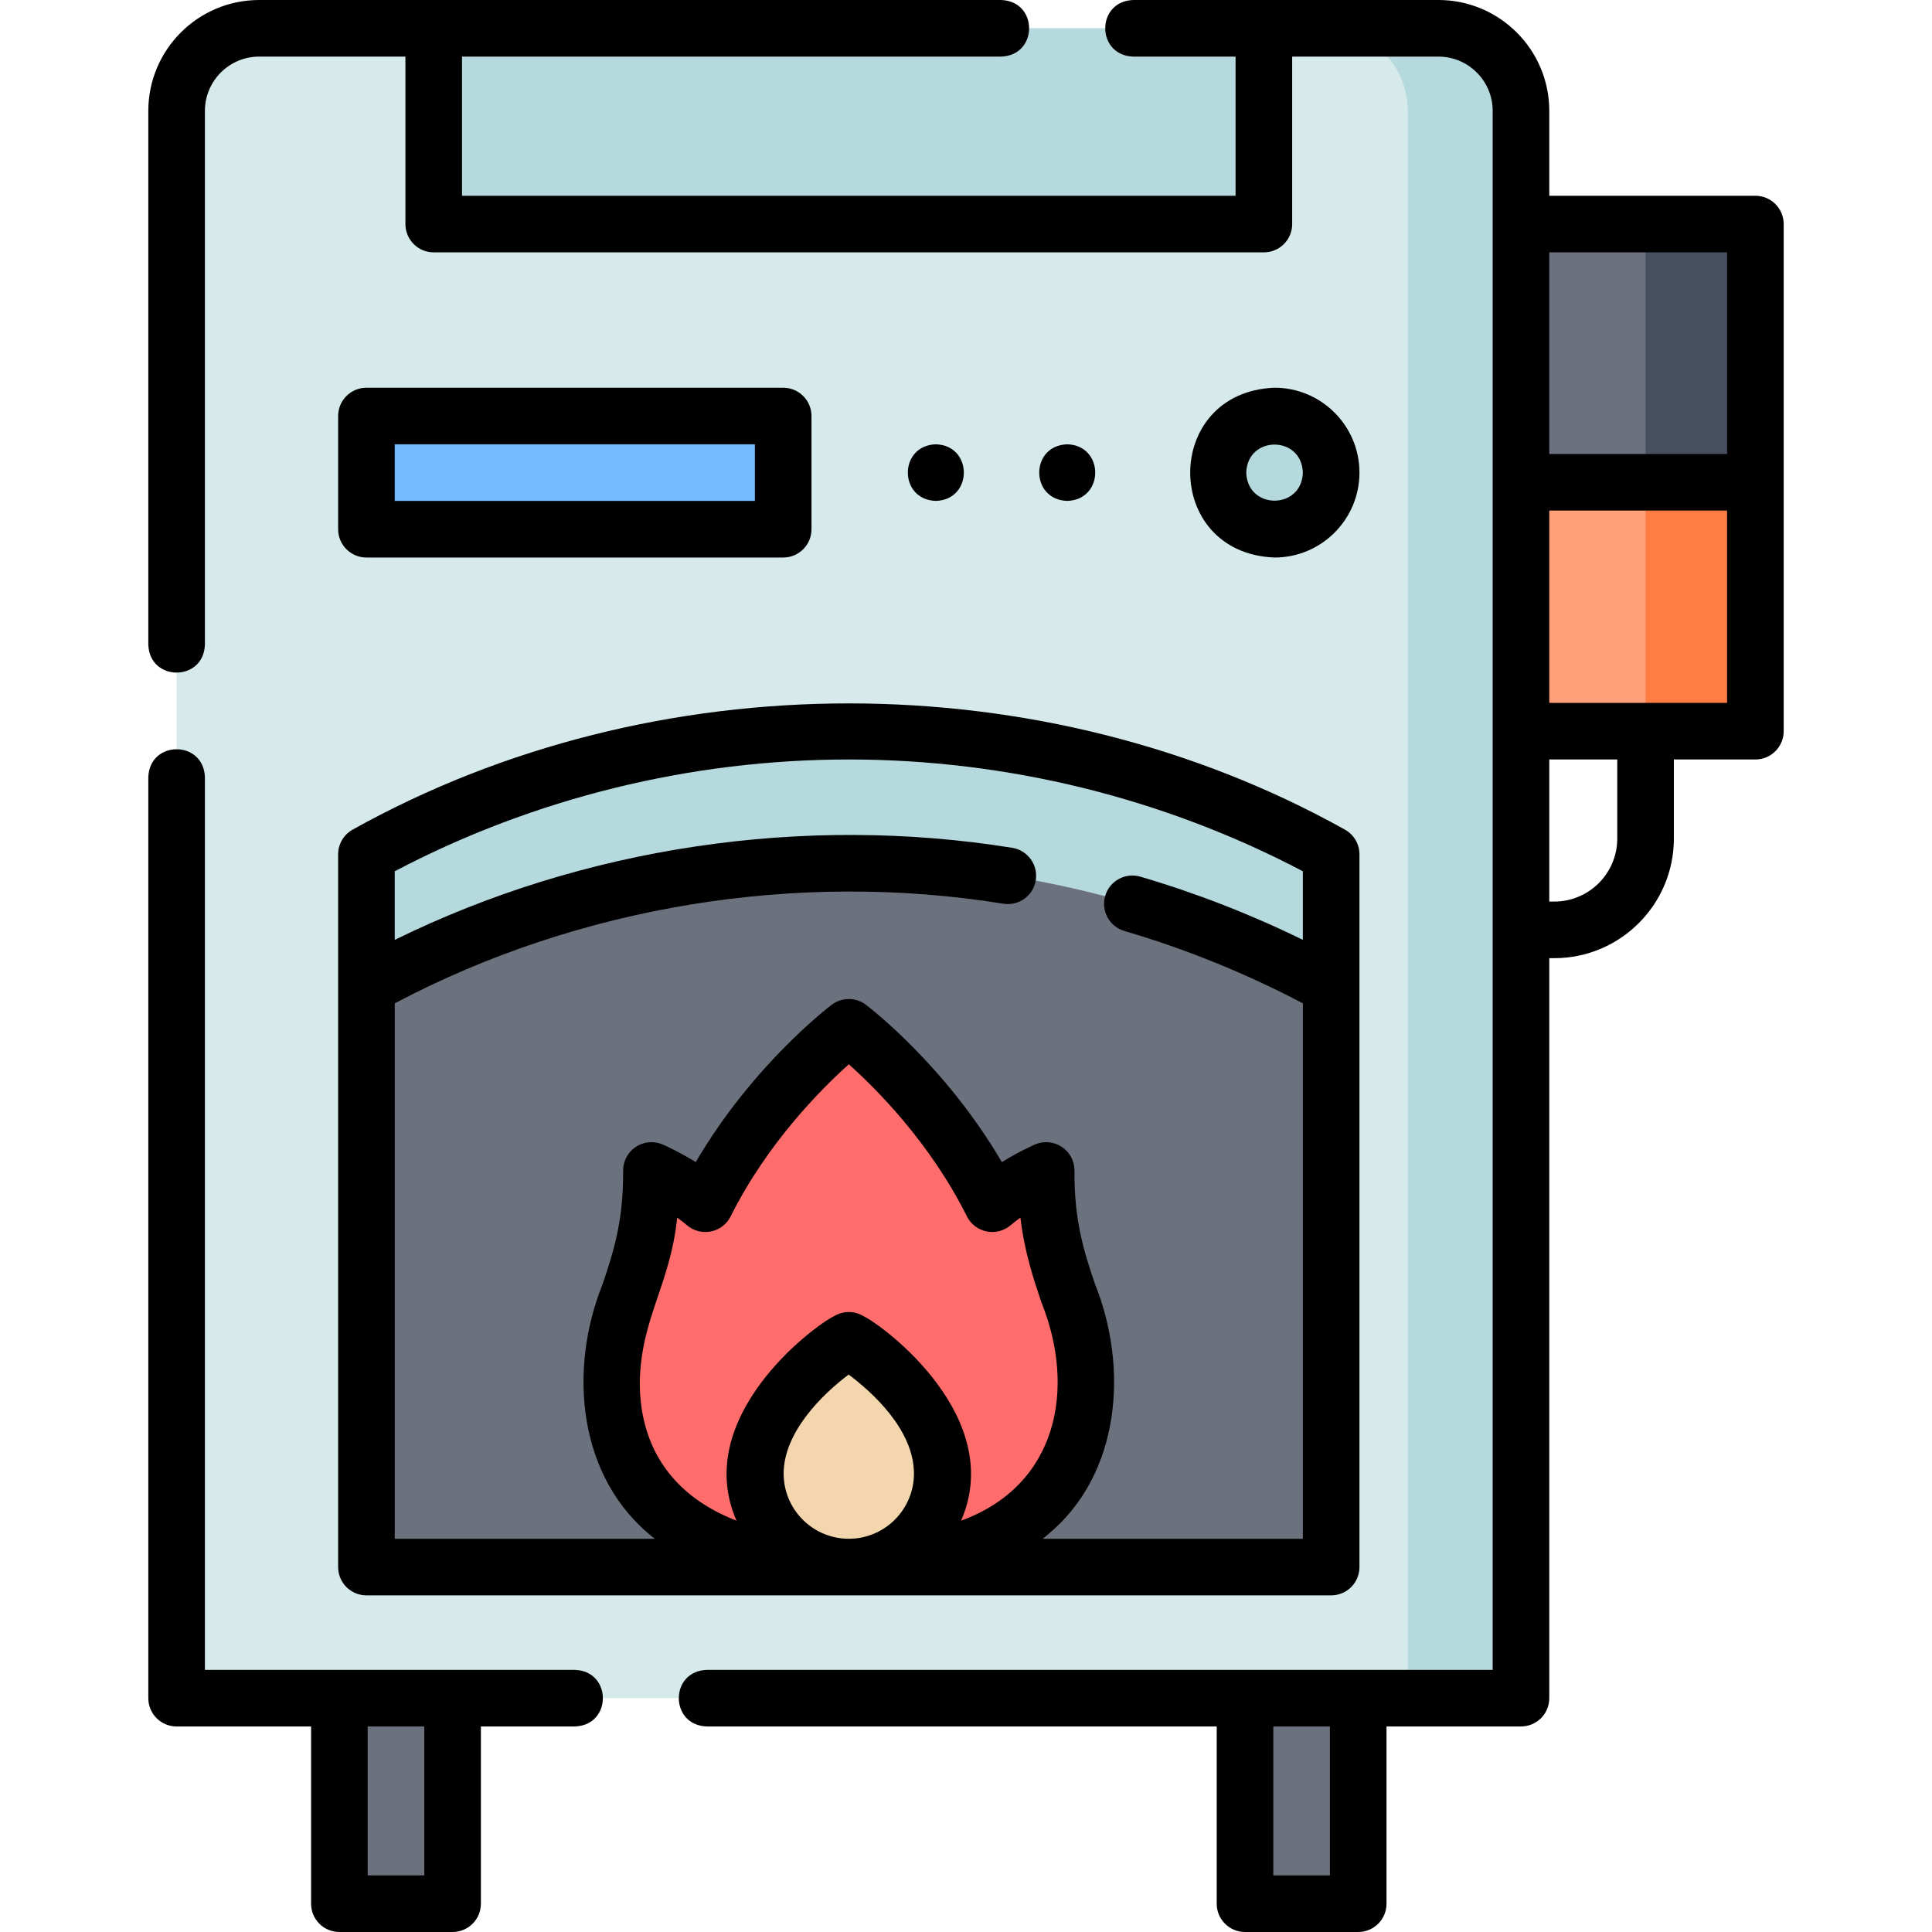 <svg id="Layer_1" enable-background="new 0 0 512 512" height="512" viewBox="0 0 512 512" width="512" xmlns="http://www.w3.org/2000/svg"><g><path d="m403.075 29.38v420.65h-356.27v-420.65c0-12.09 9.79-21.88 21.88-21.88h312.51c12.081 0 21.88 9.79 21.88 21.88z" fill="#d6eaec"/><path d="m403.075 29.38v420.65h-30v-420.65c0-12.09-9.8-21.88-21.88-21.88h30c12.081 0 21.88 9.79 21.88 21.88z" fill="#b5d9dd"/><g fill="#6b717d"><path d="m89.94 450.033h30v54.467h-30z"/><path d="m329.94 450.033h30v54.467h-30z"/></g><path d="m224.94 193.769c-46.33 0-89.89 11.83-127.83 32.64v35h255.66v-35c-37.94-20.81-81.5-32.64-127.83-32.64z" fill="#b5d9dd"/><path d="m352.77 261.409v153.88h-255.66v-153.88c37.94-20.81 81.5-32.64 127.83-32.64s89.89 11.83 127.83 32.64z" fill="#6b717d"/><path d="m224.94 415.289c43.869 0 62.893-21.919 62.893-48.957 0-20.596-10.821-28.702-10.586-56.151 0 0-7.97 3.442-14.293 8.813-14.444-28.913-38.014-46.744-38.014-46.744s-23.57 17.832-38.014 46.744c-6.323-5.372-14.293-8.813-14.293-8.813.234 27.449-10.586 35.555-10.586 56.151 0 27.039 19.024 48.957 62.893 48.957z" fill="#ff6c6c"/><path d="m224.94 415.289c13.678 0 24.766-11.088 24.766-24.766 0-20.682-24.766-35.316-24.766-35.316s-24.766 14.634-24.766 35.316c0 13.678 11.088 24.766 24.766 24.766z" fill="#f3d6ae"/><path d="m114.936 7.5h220v51.88h-220z" fill="#b5d9dd"/><path d="m97.11 110.25h110.443v30h-110.443z" fill="#72bbff"/><circle cx="337.77" cy="125.25" fill="#b5d9dd" r="15"/><path d="m403.075 127.81h62.12v65.96h-62.12z" fill="#ffa07a"/><path d="m436.095 127.81h29.1v65.96h-29.1z" fill="#ff7d43"/><path d="m403.075 59.38h62.12v68.43h-62.12z" fill="#6b717d"/><path d="m436.095 59.38h29.1v68.43h-29.1z" fill="#47505e"/></g><g><path d="m152.332 442.533h-98.027v-236.538c-.307-9.916-14.697-9.909-15 0v244.038c0 4.143 3.357 7.5 7.5 7.5h35.635v46.967c0 4.143 3.357 7.5 7.5 7.5h30c4.143 0 7.5-3.357 7.5-7.5v-46.967h24.892c9.916-.306 9.909-14.696 0-15zm-39.892 54.467h-15v-39.467h15z"/><path d="m89.61 415.289c0 4.143 3.357 7.5 7.5 7.5h255.66c4.143 0 7.5-3.357 7.5-7.5v-188.88c0-2.738-1.492-5.259-3.894-6.576-79.916-44.565-182.956-44.565-262.873 0-2.401 1.317-3.894 3.838-3.894 6.576v188.88zm118.063-24.766c0-10.992 10.317-21.075 17.232-26.246 6.067 4.544 17.301 14.54 17.301 26.246 0 9.521-7.746 17.266-17.267 17.266s-17.266-7.745-17.266-17.266zm47.027 12.468c11.932-27.35-20.279-51.506-25.945-54.241-2.354-1.391-5.277-1.391-7.631 0-5.85 2.837-37.848 27.011-25.945 54.241-16.569-6.399-25.633-19.007-25.633-36.658.305-17.017 8.091-25.893 9.914-43.647.889.635 1.77 1.312 2.608 2.025 1.757 1.491 4.101 2.096 6.358 1.632 2.258-.461 4.178-1.935 5.207-3.996 9.74-19.498 24.083-33.83 31.312-40.298 7.221 6.444 21.516 20.719 31.297 40.298 1.029 2.062 2.949 3.535 5.207 3.996 2.259.465 4.603-.14 6.357-1.632.841-.714 1.722-1.392 2.609-2.026 1.117 9.213 3.434 16.104 5.55 22.396 9.275 22.98 4.282 48.602-21.265 57.91zm-29.76-201.721c41.955 0 83.462 10.232 120.33 29.624v18.177c-13.858-6.791-28.297-12.407-43.069-16.745-3.981-1.166-8.143 1.109-9.31 5.083-1.167 3.975 1.108 8.143 5.083 9.31 16.32 4.792 32.209 11.235 47.296 19.175v141.896h-68.923c.473-.382.94-.771 1.398-1.167 19.399-16.108 21.27-44.418 12.441-66.321-2.731-8.122-5.556-16.521-5.439-30.055.021-2.536-1.24-4.911-3.354-6.313-2.112-1.401-4.79-1.642-7.12-.637-.242.105-4.122 1.795-8.773 4.667-14.958-25.568-35.104-40.99-36.034-41.694-2.678-2.025-6.373-2.025-9.051 0-.93.704-21.076 16.125-36.034 41.694-4.651-2.872-8.531-4.562-8.774-4.667-2.329-1.004-5.007-.765-7.12.637-2.112 1.402-3.374 3.777-3.353 6.313.116 13.533-2.708 21.933-5.438 30.055-9.114 22.639-6.746 51.525 13.838 67.488h-68.924v-141.896c48.834-25.815 106.569-35.223 161.292-26.401 4.106.658 7.935-2.141 8.585-6.229.65-4.091-2.139-7.935-6.229-8.585-55.3-8.904-113.557-.24-163.647 24.397v-18.181c36.868-19.393 78.375-29.625 120.329-29.625z"/><path d="m97.11 147.75h110.443c4.143 0 7.5-3.357 7.5-7.5v-30c0-4.143-3.357-7.5-7.5-7.5h-110.443c-4.143 0-7.5 3.357-7.5 7.5v30c0 4.143 3.357 7.5 7.5 7.5zm7.5-30h95.443v15h-95.443z"/><path d="m360.27 125.25c0-12.406-10.094-22.5-22.5-22.5-29.808 1.132-29.8 43.873 0 45 12.406 0 22.5-10.094 22.5-22.5zm-30 0c.315-9.912 14.687-9.909 15 0-.315 9.912-14.687 9.909-15 0z"/><path d="m465.195 51.881h-54.62v-22.503c0-16.199-13.179-29.378-29.377-29.378h-80.862c-9.916.307-9.909 14.697 0 15h27.104v36.881h-205v-36.881h142.852c9.916-.307 9.909-14.697 0-15h-196.61c-16.198 0-29.377 13.179-29.377 29.378v141.43c.307 9.916 14.697 9.909 15 0v-141.43c0-7.928 6.449-14.378 14.377-14.378h38.758v44.381c0 4.143 3.357 7.5 7.5 7.5h220c4.143 0 7.5-3.357 7.5-7.5v-44.381h38.758c7.928 0 14.377 6.45 14.377 14.378v413.155h-208.249c-9.916.307-9.909 14.697 0 15h135.114v46.967c0 4.143 3.357 7.5 7.5 7.5h30c4.143 0 7.5-3.357 7.5-7.5v-46.967h35.635c4.143 0 7.5-3.357 7.5-7.5v-196.109h1.329c17.473 0 31.688-14.215 31.688-31.687v-20.967h21.604c4.143 0 7.5-3.357 7.5-7.5v-134.389c-.001-4.143-3.359-7.5-7.501-7.5zm-112.755 445.119h-15v-39.467h15zm105.255-430.119v53.426h-47.12v-53.426zm-29.104 155.356c0 9.201-7.486 16.687-16.688 16.687h-1.329v-37.654h18.017zm-18.016-35.967v-50.963h47.12v50.963z"/><g><path d="m248.007 117.744c-9.894.306-9.892 14.696 0 15 9.895-.306 9.892-14.695 0-15z"/><path d="m282.828 117.744c-9.894.306-9.892 14.696 0 15 9.894-.306 9.892-14.695 0-15z"/></g></g></svg>